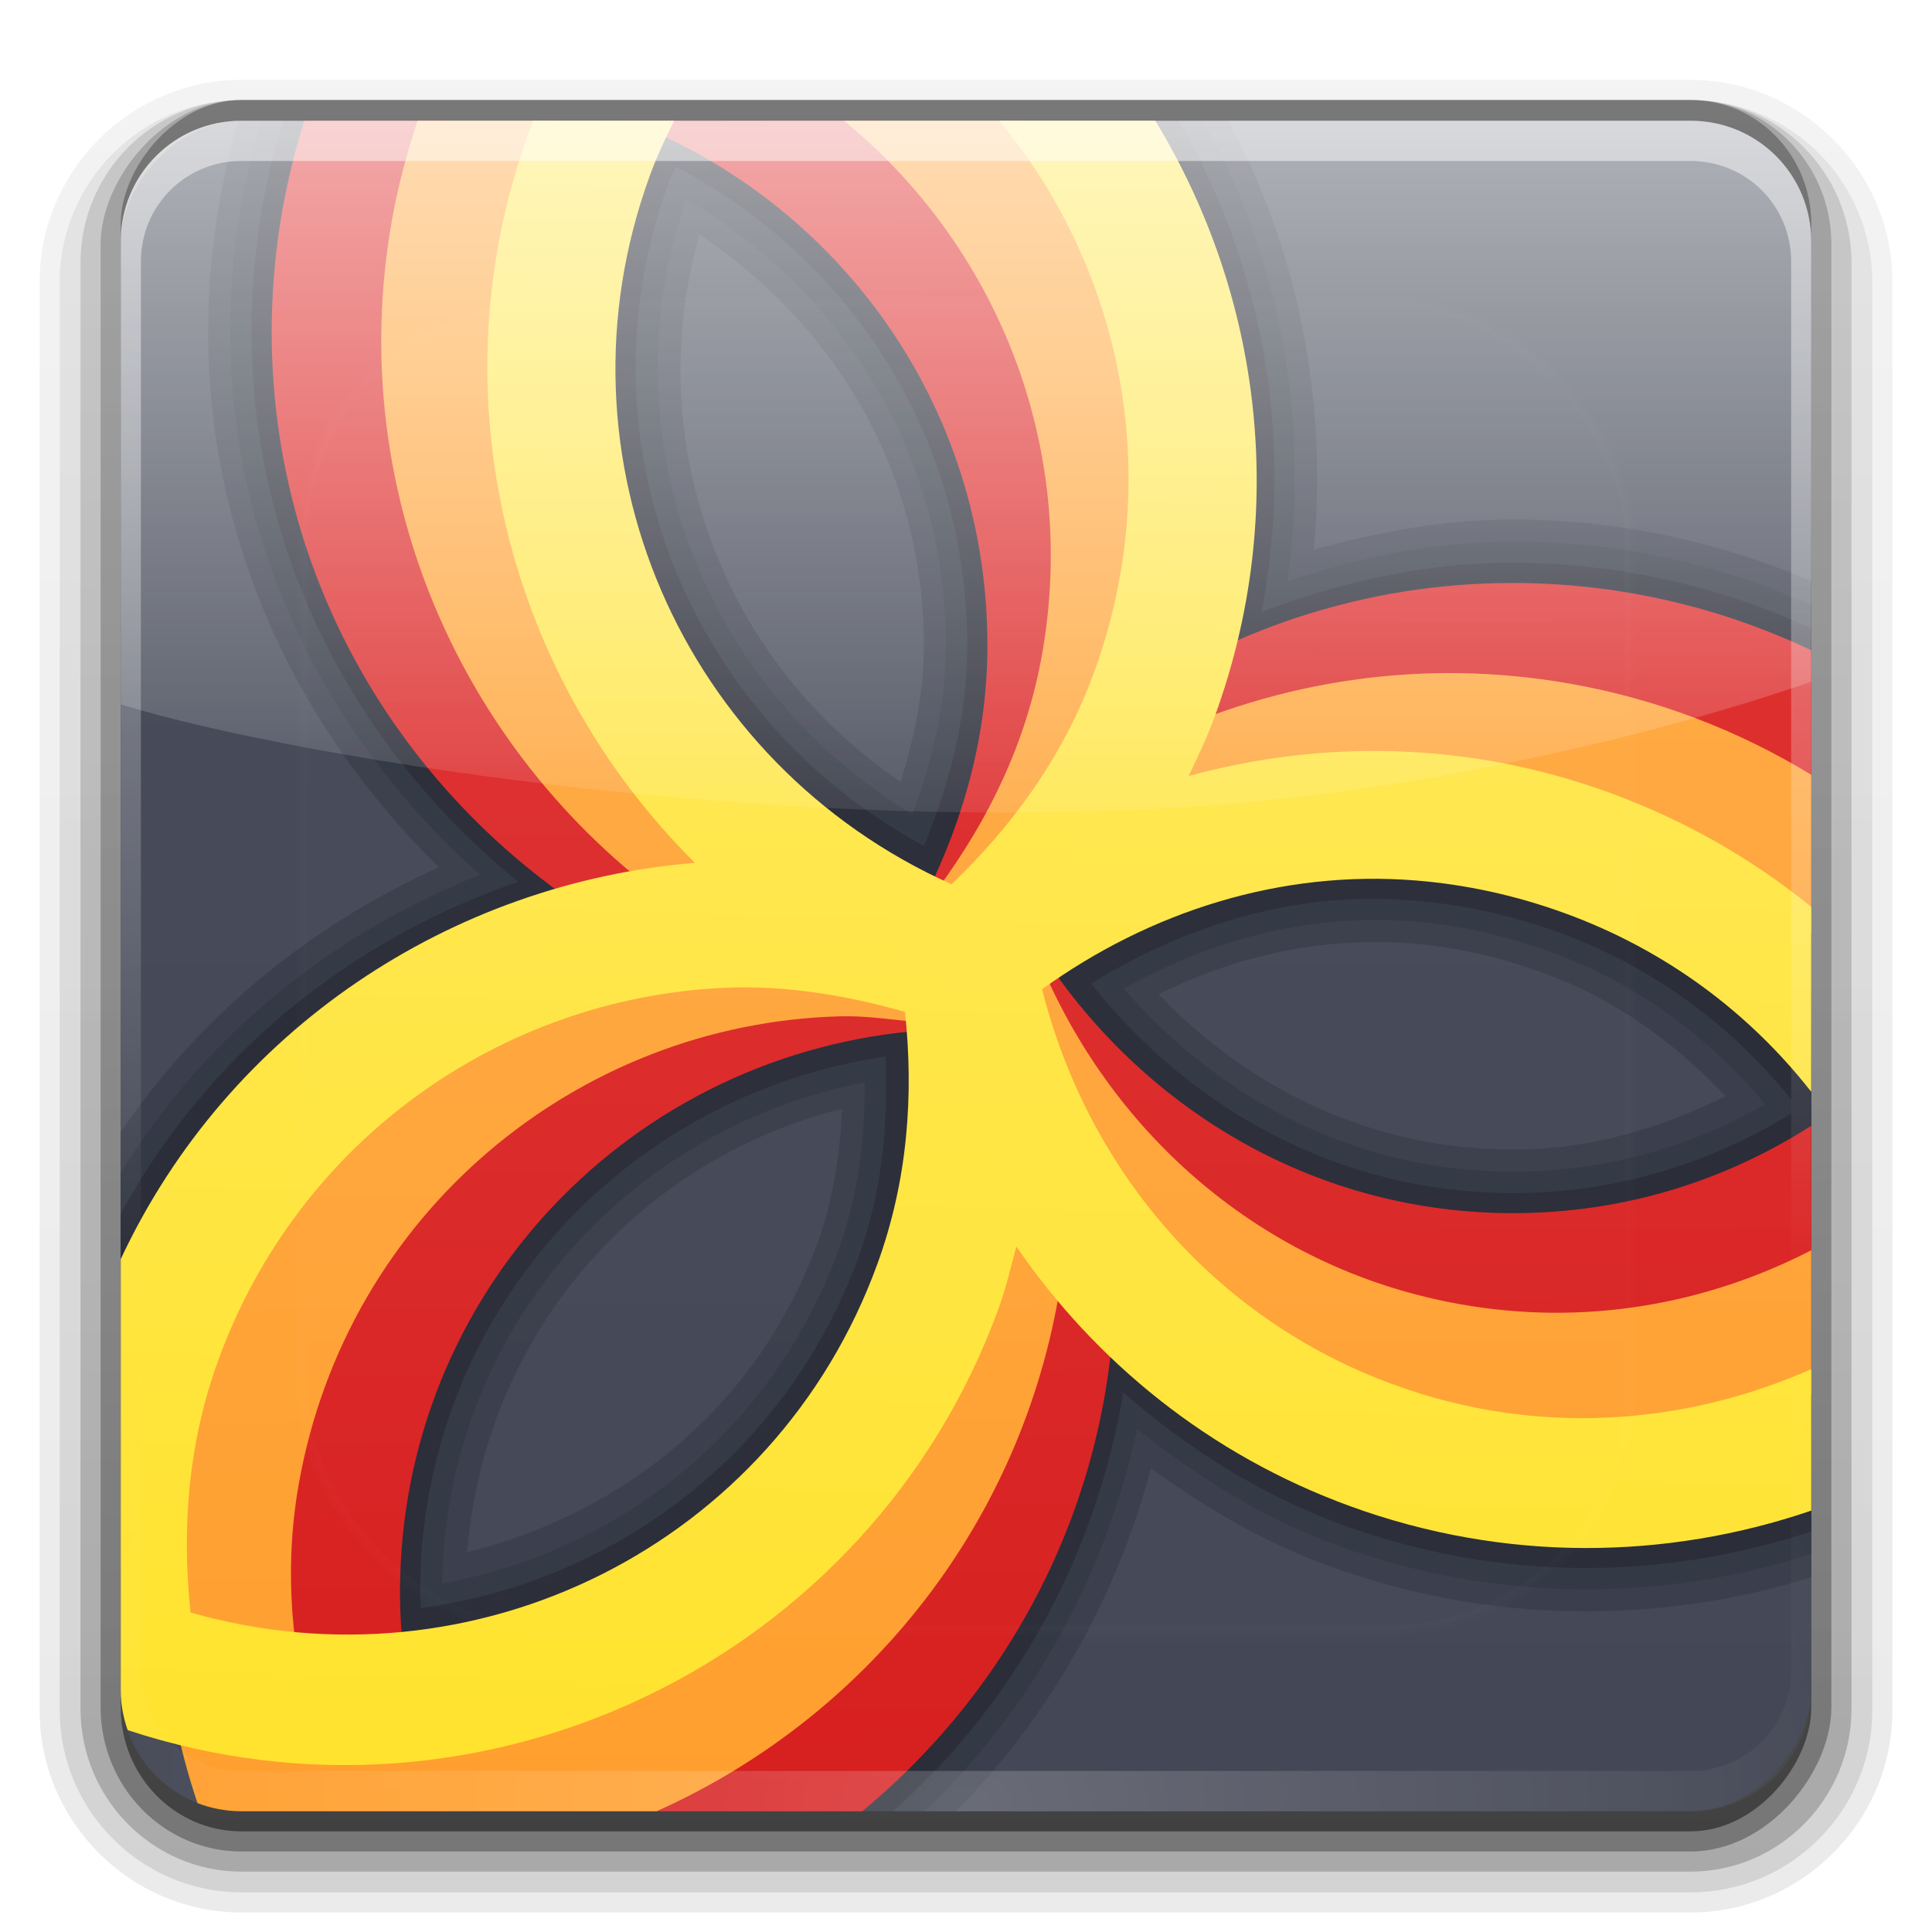 <?xml version="1.0" encoding="UTF-8" standalone="no"?>
<!-- Created with Inkscape (http://www.inkscape.org/) -->

<svg
   xmlns:dc="http://purl.org/dc/elements/1.1/"
   xmlns:cc="http://creativecommons.org/ns#"
   xmlns:rdf="http://www.w3.org/1999/02/22-rdf-syntax-ns#"
   xmlns:svg="http://www.w3.org/2000/svg"
   xmlns="http://www.w3.org/2000/svg"
   xmlns:xlink="http://www.w3.org/1999/xlink"
   xmlns:sodipodi="http://sodipodi.sourceforge.net/DTD/sodipodi-0.dtd"
   xmlns:inkscape="http://www.inkscape.org/namespaces/inkscape"
   version="1.0"
   width="96"
   height="96"
   id="svg2408"
   inkscape:version="0.48.3.1 r9886"
   sodipodi:docname="icon-bw.svg"
   inkscape:export-filename="/home/holger/Projekte/Titania/Titania/share/titania/ui/icon14x14.png"
   inkscape:export-xdpi="13.125"
   inkscape:export-ydpi="13.125">
  <sodipodi:namedview
     pagecolor="#ffffff"
     bordercolor="#666666"
     borderopacity="1"
     objecttolerance="10"
     gridtolerance="10"
     guidetolerance="10"
     inkscape:pageopacity="0"
     inkscape:pageshadow="2"
     inkscape:window-width="1077"
     inkscape:window-height="787"
     id="namedview3312"
     showgrid="false"
     inkscape:zoom="3.6203867"
     inkscape:cx="31.338324"
     inkscape:cy="40.175151"
     inkscape:window-x="200"
     inkscape:window-y="149"
     inkscape:window-maximized="0"
     inkscape:current-layer="layer4"
     inkscape:snap-bbox="true"
     inkscape:bbox-paths="true"
     showguides="false"
     inkscape:guide-bbox="true"
     inkscape:object-paths="false"
     inkscape:snap-object-midpoints="false"
     inkscape:snap-intersection-paths="false"
     inkscape:object-nodes="true">
    <sodipodi:guide
       orientation="0,1"
       position="-190.058,48"
       id="guide4411" />
    <sodipodi:guide
       orientation="1,0"
       position="48,99.034"
       id="guide4413" />
  </sodipodi:namedview>
  <defs
     id="defs2410">
    <linearGradient
       x1="45.448"
       y1="92.54"
       x2="45.448"
       y2="7.017"
       id="linearGradient3909"
       gradientUnits="userSpaceOnUse"
       gradientTransform="matrix(1.006,0,0,0.994,100,0)">
      <stop
         id="stop3911"
         style="stop-color:#000000;stop-opacity:1"
         offset="0" />
      <stop
         id="stop3913"
         style="stop-color:#000000;stop-opacity:0.588;"
         offset="1" />
    </linearGradient>
    <linearGradient
       id="linearGradient5282">
      <stop
         style="stop-color:#bfbfbf;stop-opacity:1;"
         offset="0"
         id="stop5284" />
      <stop
         style="stop-color:#acacac;stop-opacity:1;"
         offset="1"
         id="stop5286" />
    </linearGradient>
    <linearGradient
       id="linearGradient5274">
      <stop
         style="stop-color:#787878;stop-opacity:1;"
         offset="0"
         id="stop5276" />
      <stop
         style="stop-color:#666666;stop-opacity:1;"
         offset="1"
         id="stop5278" />
    </linearGradient>
    <linearGradient
       id="linearGradient5266">
      <stop
         style="stop-color:#000000;stop-opacity:1;"
         offset="0"
         id="stop5268" />
      <stop
         style="stop-color:#1c1c1c;stop-opacity:1;"
         offset="1"
         id="stop5270" />
    </linearGradient>
    <linearGradient
       id="linearGradient4403">
      <stop
         id="stop4405"
         style="stop-color:#404554;stop-opacity:1;"
         offset="0" />
      <stop
         id="stop4407"
         style="stop-color:#3b3e4d;stop-opacity:1;"
         offset="1" />
    </linearGradient>
    <linearGradient
       x1="45.448"
       y1="92.54"
       x2="45.448"
       y2="7.017"
       id="ButtonShadow"
       gradientUnits="userSpaceOnUse"
       gradientTransform="scale(1.006,0.994)">
      <stop
         id="stop3750"
         style="stop-color:#000000;stop-opacity:1"
         offset="0" />
      <stop
         id="stop3752"
         style="stop-color:#000000;stop-opacity:0.588"
         offset="1" />
    </linearGradient>
    <linearGradient
       id="linearGradient3737">
      <stop
         id="stop3739"
         style="stop-color:#ffffff;stop-opacity:1"
         offset="0" />
      <stop
         id="stop3741"
         style="stop-color:#ffffff;stop-opacity:0"
         offset="1" />
    </linearGradient>
    <filter
       color-interpolation-filters="sRGB"
       id="filter3174">
      <feGaussianBlur
         id="feGaussianBlur3176"
         stdDeviation="1.71" />
    </filter>
    <filter
       x="-0.192"
       y="-0.192"
       width="1.384"
       height="1.384"
       color-interpolation-filters="sRGB"
       id="filter3794">
      <feGaussianBlur
         id="feGaussianBlur3796"
         stdDeviation="5.28" />
    </filter>
    <linearGradient
       x1="48"
       y1="20.221"
       x2="48"
       y2="138.661"
       id="linearGradient3613"
       xlink:href="#linearGradient3737"
       gradientUnits="userSpaceOnUse" />
    <clipPath
       id="clipPath3613">
      <rect
         width="84"
         height="84"
         rx="6"
         ry="6"
         x="6"
         y="6"
         id="rect3615"
         style="fill:#ffffff;fill-opacity:1;fill-rule:nonzero;stroke:none" />
    </clipPath>
    <linearGradient
       id="linearGradient6661">
      <stop
         offset="0"
         style="stop-color:#a4c1e0;stop-opacity:1"
         id="stop6663" />
      <stop
         offset="1"
         style="stop-color:#3465a4;stop-opacity:1"
         id="stop6665" />
    </linearGradient>
    <linearGradient
       id="linearGradient6455">
      <stop
         offset="0"
         style="stop-color:#fdb245;stop-opacity:1"
         id="stop6457" />
      <stop
         offset="1"
         style="stop-color:#f57900;stop-opacity:1"
         id="stop6459" />
    </linearGradient>
    <linearGradient
       id="linearGradient6121">
      <stop
         offset="0"
         style="stop-color:#000000;stop-opacity:1"
         id="stop6123" />
      <stop
         offset="1"
         style="stop-color:#000000;stop-opacity:0"
         id="stop6125" />
    </linearGradient>
    <linearGradient
       id="linearGradient9543">
      <stop
         offset="0"
         style="stop-color:#ffffff;stop-opacity:1"
         id="stop9545" />
      <stop
         offset="1"
         style="stop-color:#ffffff;stop-opacity:0"
         id="stop9547" />
    </linearGradient>
    <linearGradient
       id="linearGradient8955">
      <stop
         offset="0"
         style="stop-color:#729fcf;stop-opacity:1"
         id="stop8957" />
      <stop
         offset="1"
         style="stop-color:#3465a4;stop-opacity:1"
         id="stop8959" />
    </linearGradient>
    <linearGradient
       id="linearGradient5048">
      <stop
         offset="0"
         style="stop-color:#000000;stop-opacity:0"
         id="stop5050" />
      <stop
         offset="0.5"
         style="stop-color:#000000;stop-opacity:1"
         id="stop5056" />
      <stop
         offset="1"
         style="stop-color:#000000;stop-opacity:0"
         id="stop5052" />
    </linearGradient>
    <linearGradient
       id="linearGradient5060">
      <stop
         offset="0"
         style="stop-color:#000000;stop-opacity:1"
         id="stop5062" />
      <stop
         offset="1"
         style="stop-color:#000000;stop-opacity:0"
         id="stop5064" />
    </linearGradient>
    <linearGradient
       gradientTransform="matrix(1.006,0,0,0.994,100,0)"
       gradientUnits="userSpaceOnUse"
       id="ButtonShadow-0-4"
       y2="7.017"
       x2="45.448"
       y1="92.54"
       x1="45.448">
      <stop
         offset="0"
         style="stop-color:#000000;stop-opacity:1"
         id="stop3750-8-2" />
      <stop
         offset="1"
         style="stop-color:#000000;stop-opacity:0.609;"
         id="stop3752-5-1" />
    </linearGradient>
    <clipPath
       id="clipPath3613-2">
      <rect
         style="fill:#ffffff;fill-opacity:1;fill-rule:nonzero;stroke:none"
         id="rect3615-6"
         y="6"
         x="6"
         ry="6"
         rx="6"
         height="84"
         width="84" />
    </clipPath>
    <filter
       id="filter3794-6"
       color-interpolation-filters="sRGB"
       height="1.384"
       width="1.384"
       y="-0.192"
       x="-0.192">
      <feGaussianBlur
         stdDeviation="5.28"
         id="feGaussianBlur3796-0" />
    </filter>
    <filter
       id="filter3174-2"
       color-interpolation-filters="sRGB">
      <feGaussianBlur
         stdDeviation="1.71"
         id="feGaussianBlur3176-2" />
    </filter>
    <linearGradient
       id="linearGradient3737-0">
      <stop
         offset="0"
         style="stop-color:#ffffff;stop-opacity:1"
         id="stop3739-9" />
      <stop
         offset="1"
         style="stop-color:#ffffff;stop-opacity:0"
         id="stop3741-4" />
    </linearGradient>
    <linearGradient
       gradientTransform="scale(1.006,0.994)"
       gradientUnits="userSpaceOnUse"
       id="ButtonShadow-4"
       y2="7.017"
       x2="45.448"
       y1="92.54"
       x1="45.448">
      <stop
         offset="0"
         style="stop-color:#000000;stop-opacity:1"
         id="stop3750-6" />
      <stop
         offset="1"
         style="stop-color:#000000;stop-opacity:0.588"
         id="stop3752-51" />
    </linearGradient>
    <linearGradient
       inkscape:collect="always"
       xlink:href="#linearGradient3737-0"
       id="linearGradient3480"
       gradientUnits="userSpaceOnUse"
       x1="48"
       y1="20.221"
       x2="48"
       y2="138.661" />
    <linearGradient
       inkscape:collect="always"
       xlink:href="#linearGradient9543"
       id="linearGradient3552"
       gradientUnits="userSpaceOnUse"
       gradientTransform="matrix(2.333,0,0,2.451,-3.333,-3.737)"
       x1="19.249"
       y1="-1.478"
       x2="19.249"
       y2="20.914" />
    <linearGradient
       inkscape:collect="always"
       xlink:href="#linearGradient3737-0"
       id="linearGradient3583"
       gradientUnits="userSpaceOnUse"
       x1="48"
       y1="20.221"
       x2="48"
       y2="138.661" />
    <linearGradient
       id="linearGradient3737-0-5">
      <stop
         offset="0"
         style="stop-color:#ffffff;stop-opacity:1"
         id="stop3739-9-5" />
      <stop
         offset="1"
         style="stop-color:#ffffff;stop-opacity:0"
         id="stop3741-4-0" />
    </linearGradient>
    <radialGradient
       r="42"
       fy="90.172"
       fx="48"
       cy="90.172"
       cx="48"
       gradientTransform="matrix(1.157,0,0,0.996,-7.551,0.197)"
       gradientUnits="userSpaceOnUse"
       id="radialGradient4986"
       xlink:href="#linearGradient3737-0-5"
       inkscape:collect="always" />
    <linearGradient
       id="linearGradient3737-0-8">
      <stop
         offset="0"
         style="stop-color:#ffffff;stop-opacity:1"
         id="stop3739-9-9" />
      <stop
         offset="1"
         style="stop-color:#ffffff;stop-opacity:0"
         id="stop3741-4-2" />
    </linearGradient>
    <linearGradient
       inkscape:collect="always"
       xlink:href="#linearGradient3737-0-8"
       id="linearGradient5056"
       gradientUnits="userSpaceOnUse"
       gradientTransform="matrix(1,0,0,1,2.5e-4,-5.9642347e-4)"
       x1="36.357"
       y1="6"
       x2="36.357"
       y2="63.893" />
    <linearGradient
       inkscape:collect="always"
       xlink:href="#linearGradient3737-0"
       id="linearGradient5256"
       gradientUnits="userSpaceOnUse"
       x1="48"
       y1="20.221"
       x2="48"
       y2="138.661" />
    <linearGradient
       inkscape:collect="always"
       xlink:href="#linearGradient5266"
       id="linearGradient5272"
       x1="47.5"
       y1="90"
       x2="49.656"
       y2="6"
       gradientUnits="userSpaceOnUse" />
    <linearGradient
       inkscape:collect="always"
       xlink:href="#linearGradient5274"
       id="linearGradient5280"
       x1="47.5"
       y1="90"
       x2="47"
       y2="6.344"
       gradientUnits="userSpaceOnUse" />
    <linearGradient
       inkscape:collect="always"
       xlink:href="#linearGradient5282"
       id="linearGradient5288"
       x1="44.375"
       y1="90"
       x2="43.5"
       y2="6"
       gradientUnits="userSpaceOnUse" />
    <linearGradient
       inkscape:collect="always"
       xlink:href="#linearGradient6661"
       id="linearGradient3879"
       x1="-97.227"
       y1="-9.79"
       x2="-66.844"
       y2="-9.79"
       gradientUnits="userSpaceOnUse"
       gradientTransform="translate(29.002,41.432)" />
    <linearGradient
       inkscape:collect="always"
       xlink:href="#ButtonShadow-0-4"
       id="linearGradient3893"
       gradientUnits="userSpaceOnUse"
       gradientTransform="matrix(1,0,0,1.024,2.5e-4,-97.145)"
       x1="32.251"
       y1="6.132"
       x2="32.251"
       y2="90.239" />
    <linearGradient
       inkscape:collect="always"
       xlink:href="#linearGradient3909"
       id="linearGradient3896"
       gradientUnits="userSpaceOnUse"
       gradientTransform="matrix(1.024,0,0,1.036,-1.143,-98.216)"
       x1="32.251"
       y1="6.132"
       x2="32.251"
       y2="90.239" />
    <linearGradient
       inkscape:collect="always"
       xlink:href="#ButtonShadow-0-4"
       id="linearGradient3899"
       gradientUnits="userSpaceOnUse"
       gradientTransform="matrix(1.024,0,0,-1.024,-1.143,98.131)"
       x1="32.251"
       y1="6.132"
       x2="32.251"
       y2="90.239" />
    <linearGradient
       inkscape:collect="always"
       xlink:href="#ButtonShadow-0-4"
       id="linearGradient3902"
       gradientUnits="userSpaceOnUse"
       gradientTransform="matrix(1.024,0,0,-1.012,-1.143,98.071)"
       x1="32.251"
       y1="6.132"
       x2="32.251"
       y2="90.239" />
    <linearGradient
       inkscape:collect="always"
       xlink:href="#ButtonShadow-0-4"
       id="linearGradient3905"
       gradientUnits="userSpaceOnUse"
       gradientTransform="matrix(1.024,0,0,-1.012,-1.143,98.071)"
       x1="32.251"
       y1="6.132"
       x2="32.251"
       y2="90.239" />
    <linearGradient
       inkscape:collect="always"
       xlink:href="#linearGradient5266-2"
       id="linearGradient5272-7"
       x1="47.5"
       y1="90"
       x2="49.656"
       y2="6"
       gradientUnits="userSpaceOnUse" />
    <linearGradient
       id="linearGradient5266-2">
      <stop
         style="stop-color:#000000;stop-opacity:1;"
         offset="0"
         id="stop5268-2" />
      <stop
         style="stop-color:#1c1c1c;stop-opacity:1;"
         offset="1"
         id="stop5270-7" />
    </linearGradient>
    <linearGradient
       y2="6"
       x2="49.656"
       y1="90"
       x1="47.5"
       gradientUnits="userSpaceOnUse"
       id="linearGradient3887"
       xlink:href="#linearGradient5266-2"
       inkscape:collect="always" />
    <linearGradient
       inkscape:collect="always"
       xlink:href="#linearGradient5282-5"
       id="linearGradient5288-5"
       x1="44.375"
       y1="90"
       x2="43.5"
       y2="6"
       gradientUnits="userSpaceOnUse" />
    <linearGradient
       id="linearGradient5282-5">
      <stop
         style="stop-color:#d71f1f;stop-opacity:1;"
         offset="0"
         id="stop5284-0" />
      <stop
         style="stop-color:#e23838;stop-opacity:1;"
         offset="1"
         id="stop5286-2" />
    </linearGradient>
    <linearGradient
       inkscape:collect="always"
       xlink:href="#linearGradient5274-9"
       id="linearGradient5280-1"
       x1="47.5"
       y1="90"
       x2="47"
       y2="6.344"
       gradientUnits="userSpaceOnUse" />
    <linearGradient
       id="linearGradient5274-9">
      <stop
         style="stop-color:#ff9f2e;stop-opacity:1;"
         offset="0"
         id="stop5276-6" />
      <stop
         style="stop-color:#ffae4e;stop-opacity:1;"
         offset="1"
         id="stop5278-4" />
    </linearGradient>
    <linearGradient
       inkscape:collect="always"
       xlink:href="#linearGradient5266-26"
       id="linearGradient5272-4"
       x1="47.5"
       y1="90"
       x2="49.656"
       y2="6"
       gradientUnits="userSpaceOnUse" />
    <linearGradient
       id="linearGradient5266-26">
      <stop
         style="stop-color:#ffe32d;stop-opacity:1;"
         offset="0"
         id="stop5268-0" />
      <stop
         style="stop-color:#ffea65;stop-opacity:1;"
         offset="1"
         id="stop5270-2" />
    </linearGradient>
    <linearGradient
       y2="6"
       x2="43.5"
       y1="90"
       x1="44.375"
       gradientUnits="userSpaceOnUse"
       id="linearGradient3136"
       xlink:href="#linearGradient5282-5"
       inkscape:collect="always" />
    <linearGradient
       inkscape:collect="always"
       xlink:href="#linearGradient4403-6"
       id="linearGradient3548-4"
       gradientUnits="userSpaceOnUse"
       gradientTransform="translate(-138.281,-67.875)"
       x1="48"
       y1="90"
       x2="48"
       y2="5.988" />
    <linearGradient
       id="linearGradient4403-6">
      <stop
         id="stop4405-9"
         style="stop-color:#404554;stop-opacity:1;"
         offset="0" />
      <stop
         id="stop4407-4"
         style="stop-color:#3b3e4d;stop-opacity:1;"
         offset="1" />
    </linearGradient>
    <linearGradient
       y2="5.988"
       x2="48"
       y1="90"
       x1="48"
       gradientTransform="translate(2.6044336e-4,-96)"
       gradientUnits="userSpaceOnUse"
       id="linearGradient3217"
       xlink:href="#linearGradient4403-6"
       inkscape:collect="always" />
  </defs>
  <g
     inkscape:groupmode="layer"
     id="layer1"
     inkscape:label="Shadow"
     style="display:inline"
     sodipodi:insensitive="true">
    <path
       inkscape:connector-curvature="0"
       d="M 12,95.031 C 6.489,95.031 1.969,90.511 1.969,85 l 0,-71 C 1.969,8.489 6.489,3.969 12,3.969 l 72,0 c 5.511,0 10.031,4.52 10.031,10.031 l 0,71 c 0,5.511 -4.52,10.031 -10.031,10.031 l -72,0 z"
       id="path3497"
       style="opacity:0.08;fill:url(#linearGradient3905);fill-opacity:1;fill-rule:nonzero;stroke:none;display:inline" />
    <path
       inkscape:connector-curvature="0"
       d="M 12,94.031 C 7.029,94.031 2.969,89.971 2.969,85 l 0,-71 c 0,-4.972 4.06,-9.031 9.031,-9.031 l 72,0 c 4.972,0 9.031,4.06 9.031,9.031 l 0,71 c 0,4.972 -4.06,9.031 -9.031,9.031 l -72,0 z"
       id="path3499"
       style="opacity:0.1;fill:url(#linearGradient3902);fill-opacity:1;fill-rule:nonzero;stroke:none;display:inline" />
    <path
       inkscape:connector-curvature="0"
       d="m 12,93 c -4.409,0 -8,-3.633 -8,-8.095 l 0,-71.842 c 0,-4.461 3.591,-8.095 8,-8.095 l 72,0 c 4.409,0 8,3.633 8,8.095 l 0,71.842 c 0,4.461 -3.591,8.095 -8,8.095 l -72,0 z"
       id="path3501"
       style="opacity:0.2;fill:url(#linearGradient3899);fill-opacity:1;fill-rule:nonzero;stroke:none;display:inline" />
    <rect
       width="86"
       height="87.031"
       rx="7"
       ry="7.167"
       x="5"
       y="-92"
       transform="scale(1,-1)"
       id="rect3503"
       style="opacity:0.3;fill:url(#linearGradient3896);fill-opacity:1;fill-rule:nonzero;stroke:none;display:inline" />
    <rect
       width="84"
       height="86.031"
       rx="6"
       ry="6.145"
       x="6"
       y="-91"
       transform="scale(1,-1)"
       id="rect3505"
       style="opacity:0.45;fill:url(#linearGradient3893);fill-opacity:1;fill-rule:nonzero;stroke:none;display:inline" />
  </g>
  <g
     inkscape:groupmode="layer"
     id="layer7"
     inkscape:label="Background"
     style="display:inline"
     sodipodi:insensitive="true">
    <rect
       width="84"
       height="84"
       rx="6"
       ry="6"
       x="6"
       y="-90"
       transform="scale(1,-1)"
       id="rect3507-65"
       style="fill:url(#linearGradient3217);fill-opacity:1;fill-rule:nonzero;stroke:none;display:inline" />
  </g>
  <g
     inkscape:groupmode="layer"
     id="layer6"
     inkscape:label="Background Black/White"
     style="display:none"
     sodipodi:insensitive="true">
    <rect
       style="fill:#dfdfdf;fill-opacity:1;fill-rule:nonzero;stroke:none;display:inline"
       id="rect5194"
       transform="scale(1,-1)"
       y="-90"
       x="6"
       ry="6"
       rx="6"
       height="84"
       width="84" />
  </g>
  <g
     inkscape:groupmode="layer"
     id="layer9"
     inkscape:label="Backgound Gradient"
     style="display:inline"
     sodipodi:insensitive="true">
    <rect
       style="fill:#ffffff;fill-opacity:0.047;fill-rule:nonzero;stroke:none;display:inline"
       id="rect5194-9"
       transform="scale(1,-1)"
       y="-90"
       x="6"
       ry="6"
       rx="6"
       height="84"
       width="84" />
  </g>
  <g
     inkscape:groupmode="layer"
     id="layer13"
     inkscape:label="Logo Shadow"
     style="display:inline"
     sodipodi:insensitive="true">
    <path
       style="font-size:medium;font-style:normal;font-variant:normal;font-weight:normal;font-stretch:normal;text-indent:0;text-align:start;text-decoration:none;line-height:normal;letter-spacing:normal;word-spacing:normal;text-transform:none;direction:ltr;block-progression:tb;writing-mode:lr-tb;text-anchor:start;baseline-shift:baseline;color:#000000;fill:#3b3f4d;fill-opacity:1;stroke:none;stroke-width:6.3;marker:none;visibility:visible;display:inline;overflow:visible;enable-background:accumulate;font-family:Sans;-inkscape-font-specification:Sans"
       d="m 11.844,6 c -0.969,3.345 -1.5,6.855 -1.5,10.5 0,10.48 4.511,19.786 11.469,26.594 C 15.526,45.927 9.985,50.388 6,56.25 l 0,6.312 2.844,1.344 C 12.756,55.558 20.03,49.653 28.438,47.188 L 34.531,45.406 29.438,41.625 C 21.693,35.913 16.656,26.827 16.656,16.5 c 0,-3.328 0.51,-6.537 1.469,-9.562 L 15.125,6 12,6 C 11.948,6 11.895,5.999 11.844,6 z m 18.188,0 c -0.243,0.529 -0.5,1.087 -0.719,1.688 -5.525,15.179 1.548,31.768 15.75,38.688 l 2.906,1.406 1.344,-2.938 C 51.066,41.008 52.219,36.716 52.219,32.062 52.219,21.101 46.551,11.529 38,6 l -7.969,0 z m 27.375,0 -2.688,1.625 c 4.178,6.867 5.689,15.234 3.719,23.438 L 56.969,37.219 62.75,34.688 c 3.804,-1.657 7.99,-2.562 12.406,-2.562 4.828,0 9.405,1.087 13.5,3.031 L 90,32.312 90,28.875 c -4.562,-1.955 -9.581,-3.062 -14.844,-3.062 -3.443,0 -6.706,0.624 -9.875,1.5 C 65.974,19.828 64.491,12.417 61.031,6 l -3.625,0 z M 34.75,11.656 c 6.663,4.426 11.156,11.725 11.156,20.406 0,2.372 -0.484,4.608 -1.156,6.781 -8.757,-5.917 -12.941,-16.713 -10,-27.188 z M 67.938,40.5 C 61.731,40.578 55.855,42.649 50.875,46 l -2.719,1.844 1.938,2.625 C 55.741,58.224 64.791,63.438 75.188,63.438 80.572,63.438 85.622,62.051 90,59.625 L 90,49.531 C 86.935,46.467 83.167,43.991 78.812,42.406 76.099,41.419 73.348,40.846 70.594,40.625 69.734,40.556 68.859,40.488 67.938,40.5 z M 68,46.812 c 0.658,-0.008 1.357,0.003 2.094,0.062 2.19,0.176 4.406,0.672 6.594,1.469 3.652,1.329 6.572,3.529 9.062,6.125 -3.213,1.576 -6.71,2.656 -10.562,2.656 -7.027,0 -13.122,-3.026 -17.625,-7.719 C 60.831,47.788 64.363,46.858 68,46.812 z m -20.062,1 -3.25,0.344 C 28.977,49.804 16.719,62.979 16.719,79.125 c 0,0.701 0.032,1.437 0.094,2.219 l 0.25,3.188 3.188,-0.312 C 31.839,83.115 42.313,75.549 46.562,63.875 c 1.574,-4.325 1.944,-8.691 1.625,-12.844 l -0.25,-3.219 z m -6.094,7.281 C 41.733,57.335 41.421,59.562 40.625,61.75 37.668,69.873 30.961,75.21 23.219,77.125 24.08,66.331 31.642,57.654 41.844,55.094 z m 10.969,5.688 -0.75,6.281 c -0.966,8.208 -5.141,15.469 -11.219,20.5 l 2,2.438 4.656,0 c 4.598,-4.645 7.956,-10.516 9.688,-17.031 2.691,1.929 5.584,3.657 8.844,4.844 C 74.032,80.725 82.431,80.718 90,78.375 l 0,-3.312 -1.031,-2.969 C 82.432,74.325 75.141,74.417 68.156,71.875 63.989,70.358 60.399,68.046 57.375,65.156 l -4.562,-4.375 z"
       id="path4876"
       inkscape:connector-curvature="0" />
    <path
       style="font-size:medium;font-style:normal;font-variant:normal;font-weight:normal;font-stretch:normal;text-indent:0;text-align:start;text-decoration:none;line-height:normal;letter-spacing:normal;word-spacing:normal;text-transform:none;direction:ltr;block-progression:tb;writing-mode:lr-tb;text-anchor:start;baseline-shift:baseline;color:#000000;fill:#333945;fill-opacity:1;stroke:none;stroke-width:4.1;marker:none;visibility:visible;display:inline;overflow:visible;enable-background:accumulate;font-family:Sans;-inkscape-font-specification:Sans"
       d="m 12.969,6 c -0.994,3.337 -1.531,6.855 -1.531,10.5 0,10.791 4.924,20.297 12.406,26.969 C 16.589,46.346 10.216,51.396 6,58.281 l 0,4.281 1.844,0.875 C 11.893,54.795 19.426,48.675 28.125,46.125 L 32.094,44.969 28.781,42.5 C 20.771,36.591 15.562,27.186 15.562,16.5 c 0,-3.443 0.539,-6.746 1.531,-9.875 L 15.125,6 12.969,6 z M 31.25,6 c -0.304,0.643 -0.639,1.328 -0.906,2.062 -5.335,14.657 1.475,30.631 15.188,37.312 l 1.906,0.906 0.875,-1.906 C 50.014,40.653 51.125,36.535 51.125,32.062 51.125,20.839 45,11.144 35.906,6 L 31.25,6 z m 26.156,0 -1.75,1.062 c 4.323,7.106 5.884,15.788 3.844,24.281 l -0.969,4 3.781,-1.656 c 3.938,-1.716 8.274,-2.656 12.844,-2.656 4.994,0 9.731,1.113 13.969,3.125 L 90,32.312 l 0,-2.25 c -4.542,-2.015 -9.569,-3.156 -14.844,-3.156 -3.933,0 -7.64,0.807 -11.188,1.969 C 65.099,20.835 63.614,12.826 59.781,6 l -2.375,0 z M 34.094,9.906 C 41.768,14.392 47,22.464 47,32.062 c 0,2.975 -0.684,5.746 -1.656,8.406 -10.346,-6.226 -15.306,-18.746 -11.25,-30.562 z m 33.844,31.688 c -5.97,0.075 -11.647,2.099 -16.469,5.344 l -1.75,1.188 1.25,1.719 c 5.457,7.494 14.187,12.5 24.219,12.5 5.42,0 10.466,-1.499 14.812,-4.031 L 90,51.125 C 86.912,47.801 83.011,45.102 78.438,43.438 75.816,42.483 73.156,41.932 70.5,41.719 69.662,41.652 68.813,41.583 67.938,41.594 z M 68,45.719 c 0.704,-0.009 1.429,0.002 2.188,0.062 2.289,0.184 4.595,0.701 6.875,1.531 4.376,1.593 7.884,4.27 10.656,7.562 -3.702,2.11 -7.936,3.344 -12.531,3.344 -7.836,0 -14.589,-3.608 -19.344,-9.094 C 59.581,47.035 63.711,45.772 68,45.719 z M 46.906,49.031 44.812,49.25 c -15.168,1.591 -27,14.283 -27,29.875 0,0.689 0.035,1.389 0.094,2.125 L 18.062,83.344 20.125,83.125 C 31.307,82.061 41.428,74.773 45.531,63.5 47.043,59.346 47.372,55.157 47.062,51.125 l -0.156,-2.094 z m -3.938,4.75 c -2.29e-4,2.797 -0.312,5.596 -1.312,8.344 -3.282,9.016 -10.938,14.96 -19.688,16.562 0.208,-12.516 9.137,-22.592 21,-24.906 z M 53.625,63.125 53.156,67.188 c -1,8.499 -5.338,16.014 -11.625,21.219 L 42.844,90 45.938,90 C 51.214,84.99 54.912,78.381 56.5,71 c 2.954,2.337 6.177,4.424 9.906,5.781 7.896,2.874 16.153,2.823 23.594,0.438 L 90,75.062 89.344,73.125 c -6.763,2.308 -14.336,2.412 -21.562,-0.219 -4.314,-1.57 -8.059,-3.948 -11.188,-6.938 L 53.625,63.125 z"
       id="path4874"
       inkscape:connector-curvature="0" />
    <path
       style="font-size:medium;font-style:normal;font-variant:normal;font-weight:normal;font-stretch:normal;text-indent:0;text-align:start;text-decoration:none;line-height:normal;letter-spacing:normal;word-spacing:normal;text-transform:none;direction:ltr;block-progression:tb;writing-mode:lr-tb;text-anchor:start;baseline-shift:baseline;color:#000000;fill:#2b2d39;fill-opacity:1;stroke:none;stroke-width:2;marker:none;visibility:visible;display:inline;overflow:visible;enable-background:accumulate;font-family:Sans;-inkscape-font-specification:Sans"
       d="M 14.062,6 C 13.042,9.326 12.5,12.854 12.5,16.5 c 0,11.076 5.258,20.819 13.25,27.312 -8.228,2.831 -15.421,8.519 -19.75,16.5 l 0,2.25 L 6.906,63 c 4.181,-8.924 11.96,-15.243 20.938,-17.875 l 1.938,-0.562 -1.625,-1.219 C 19.891,37.247 14.5,27.528 14.5,16.5 14.5,12.948 15.07,9.541 16.094,6.312 L 15.125,6 14.062,6 z M 32.375,6 32.188,6.406 c -0.3,0.634 -0.589,1.301 -0.844,2 C 26.191,22.565 32.756,37.984 46,44.438 l 0.906,0.438 0.438,-0.938 C 48.995,40.325 50.062,36.363 50.062,32.062 50.062,20.521 43.379,10.67 33.656,6 L 32.375,6 z M 57.406,6 56.562,6.531 c 4.462,7.334 6.075,16.292 3.969,25.062 l -0.469,1.938 1.844,-0.812 c 4.065,-1.771 8.533,-2.75 13.25,-2.75 5.153,0 10.033,1.174 14.406,3.25 L 90,32.312 90,31.219 c -4.522,-2.073 -9.557,-3.25 -14.844,-3.25 -4.411,0 -8.576,0.954 -12.469,2.438 C 64.319,21.846 62.774,13.21 58.562,6 L 57.406,6 z M 33.562,8.281 c 8.607,4.499 14.5,13.342 14.5,23.781 0,3.563 -0.87,6.864 -2.156,9.969 C 34.242,35.737 28.546,21.933 33.219,9.094 33.319,8.819 33.447,8.552 33.562,8.281 z m 34.406,34.375 c -5.743,0.072 -11.235,1.982 -15.906,5.125 l -0.844,0.594 0.594,0.844 c 5.276,7.245 13.691,12.062 23.375,12.062 5.453,0 10.5,-1.552 14.812,-4.188 l 0,-4.375 C 86.914,49.103 82.914,46.192 78.094,44.438 75.56,43.515 72.999,42.955 70.438,42.75 69.62,42.684 68.8,42.646 67.969,42.656 z m 0,2 c 0.748,-0.009 1.502,0.031 2.281,0.094 2.383,0.191 4.789,0.701 7.156,1.562 4.757,1.732 8.661,4.664 11.594,8.312 l 0,0.719 c -4.024,2.468 -8.717,3.938 -13.812,3.938 -8.607,0 -16.017,-4.152 -20.969,-10.406 4.151,-2.563 8.838,-4.157 13.75,-4.219 z m -22.031,5.531 -1,0.094 C 30.287,51.817 18.875,64.061 18.875,79.125 c 0,0.678 0.007,1.37 0.062,2.062 l 0.094,1 1,-0.094 c 10.793,-1.027 20.536,-8.047 24.5,-18.938 1.452,-3.99 1.801,-8.021 1.5,-11.938 L 45.938,50.188 z M 44,52.5 c 0.137,3.319 -0.144,6.673 -1.344,9.969 -3.566,9.797 -12.131,16.134 -21.75,17.438 C 20.901,79.643 20.875,79.399 20.875,79.125 20.875,65.466 30.897,54.433 44,52.5 z m 10.438,12.844 -0.25,1.969 C 53.155,76.089 48.706,83.848 42.219,89.219 L 42.844,90 44.375,90 c 5.965,-5.294 10.07,-12.606 11.438,-20.812 3.162,2.752 6.768,5.076 10.938,6.594 7.788,2.835 15.936,2.735 23.25,0.312 L 90,75.062 89.688,74.125 c -6.98,2.382 -14.792,2.496 -22.25,-0.219 -4.454,-1.621 -8.334,-4.102 -11.562,-7.188 l -1.438,-1.375 z"
       id="rect3507-6"
       inkscape:connector-curvature="0" />
  </g>
  <g
     inkscape:groupmode="layer"
     id="layer5"
     inkscape:label="Logo"
     style="display:inline"
     sodipodi:insensitive="true">
    <path
       style="font-size:medium;font-style:normal;font-variant:normal;font-weight:normal;font-stretch:normal;text-indent:0;text-align:start;text-decoration:none;line-height:normal;letter-spacing:normal;word-spacing:normal;text-transform:none;direction:ltr;block-progression:tb;writing-mode:lr-tb;text-anchor:start;baseline-shift:baseline;color:#000000;fill:url(#linearGradient3136);fill-opacity:1;stroke:none;stroke-width:6.4;marker:none;visibility:visible;display:inline;overflow:visible;enable-background:accumulate;font-family:Sans;-inkscape-font-specification:Sans"
       d="M 15.125,6 C 14.071,9.323 13.5,12.844 13.5,16.5 c 0,13.894 8.322,25.808 20.188,31.281 -11.9,5.459 -20.219,17.424 -20.219,31.344 0,3.801 0.614,7.451 1.75,10.875 L 22.25,90 c -1.459,-3.348 -2.375,-6.976 -2.375,-10.875 0,-14.899 11.524,-26.914 26.156,-27.938 1.815,3.715 3,7.792 3,12.219 0,12.458 -8.08,22.908 -19.281,26.594 l 13.094,0 c 7.659,-6.34 12.562,-15.904 12.562,-26.594 0,-1.079 -0.09,-2.133 -0.188,-3.188 5.654,4.036 12.512,6.469 19.969,6.469 5.294,0 10.319,-1.205 14.812,-3.344 l 0,-7.406 c -4.273,2.738 -9.331,4.344 -14.812,4.344 -9.721,0 -18.101,-5.027 -23.156,-12.5 5.056,-7.439 13.42,-12.406 23.125,-12.406 5.492,0 10.564,1.583 14.844,4.312 l 0,-7.375 c -4.503,-2.138 -9.539,-3.344 -14.844,-3.344 -7.422,0 -14.268,2.38 -19.906,6.375 0.102,-1.086 0.219,-2.17 0.219,-3.281 C 55.469,21.65 50.826,12.322 43.5,6 L 31.188,6 c 10.472,4.056 17.875,14.123 17.875,26.062 0,4.488 -1.183,8.63 -3.031,12.375 -14.61,-1.046 -26.125,-13.054 -26.125,-27.938 0,-3.749 0.835,-7.264 2.188,-10.5 L 15.125,6 z"
       id="path4437-9"
       inkscape:connector-curvature="0" />
    <path
       inkscape:connector-curvature="0"
       id="path4444-9"
       d="m -71.907,122.632 c -11.586,0 -21.691,6.272 -27.112,15.623 5.413,9.38 15.547,15.71 27.155,15.71 11.586,0 21.691,-6.315 27.112,-15.666 -5.413,-9.38 -15.547,-15.666 -27.155,-15.666 z"
       style="opacity:0.56;fill:#505361;fill-opacity:1;stroke:none;display:inline" />
    <path
       inkscape:connector-curvature="0"
       id="path4446-7"
       d="m -99.062,138.255 c -17.303,0 -31.333,14.03 -31.333,31.333 0,5.695 1.522,11.021 4.178,15.623 0.015,2e-5 0.029,0 0.043,0 17.303,0 31.333,-14.03 31.333,-31.333 0,-5.695 -1.522,-11.021 -4.178,-15.623 -0.015,-2e-5 -0.029,0 -0.044,0 z"
       style="opacity:0.56;fill:#505361;fill-opacity:1;stroke:none;display:inline" />
    <path
       inkscape:connector-curvature="0"
       id="path4448-7"
       d="m -126.13,91.212 c -2.698,4.628 -4.221,10.01 -4.221,15.754 0,17.288 14.007,31.309 31.289,31.333 0.015,2e-5 0.029,0 0.044,0 2.698,-4.628 4.221,-10.01 4.221,-15.754 0,-17.288 -14.007,-31.309 -31.289,-31.333 -0.004,0.006 -0.04,-0.006 -0.043,0 z"
       style="opacity:0.56;fill:#505361;fill-opacity:1;stroke:none;display:inline" />
    <path
       style="font-size:medium;font-style:normal;font-variant:normal;font-weight:normal;font-stretch:normal;text-indent:0;text-align:start;text-decoration:none;line-height:normal;letter-spacing:normal;word-spacing:normal;text-transform:none;direction:ltr;block-progression:tb;writing-mode:lr-tb;text-anchor:start;baseline-shift:baseline;color:#000000;fill:url(#linearGradient5280-1);fill-opacity:1;stroke:none;stroke-width:6.4;marker:none;visibility:visible;display:inline;overflow:visible;enable-background:accumulate;font-family:Sans;-inkscape-font-specification:Sans"
       d="m 20.75,6 c -0.533,1.603 -0.979,3.257 -1.281,4.969 -2.412,13.679 3.677,26.861 14.406,34.312 C 21.219,48.598 10.947,58.925 8.531,72.625 7.496,78.494 8.036,84.306 9.812,89.594 10.489,89.857 11.228,90 12,90 l 20.625,0 C 42.751,85.47 50.528,76.152 52.594,64.438 52.781,63.378 52.85,62.334 52.938,61.281 57.803,66.233 64.161,69.831 71.5,71.125 77.956,72.263 84.305,71.514 90,69.281 L 90,62.125 c -5.182,2.671 -11.198,3.782 -17.406,2.688 -9.572,-1.688 -16.944,-8.108 -20.625,-16.344 5.428,-5.574 12.946,-8.948 21.094,-8.625 1.266,0.05 2.56,0.18 3.844,0.406 5.05,0.89 9.49,3.102 13.094,6.188 L 90,38.5 C 86.414,36.312 82.381,34.741 78,33.969 70.69,32.68 63.527,33.825 57.281,36.781 57.57,35.73 57.87,34.687 58.062,33.594 59.863,23.383 56.919,13.458 50.844,6 L 41.938,6 c 7.569,6.202 11.67,16.141 9.844,26.5 C 51.002,36.921 49.097,40.757 46.625,44.125 32.42,40.557 23.166,26.75 25.75,12.094 26.131,9.934 26.778,7.905 27.625,6 L 20.75,6 z m 21,44.5 c 1.223,-0.033 2.473,0.15 3.719,0.281 1.144,3.976 1.582,8.201 0.812,12.562 -2.587,14.673 -16.037,24.502 -30.625,22.969 C 14.513,82.337 14.075,78.112 14.844,73.75 17.21,60.331 28.654,50.848 41.75,50.5 z"
       id="path4495-8"
       inkscape:connector-curvature="0" />
    <path
       style="font-size:medium;font-style:normal;font-variant:normal;font-weight:normal;font-stretch:normal;text-indent:0;text-align:start;text-decoration:none;line-height:normal;letter-spacing:normal;word-spacing:normal;text-transform:none;direction:ltr;block-progression:tb;writing-mode:lr-tb;text-anchor:start;baseline-shift:baseline;color:#000000;fill:url(#linearGradient5272-4);fill-opacity:1;stroke:none;stroke-width:6.4;marker:none;visibility:visible;display:inline;overflow:visible;enable-background:accumulate;font-family:Sans;-inkscape-font-specification:Sans"
       d="m 26.5,6 c -0.072,0.188 -0.15,0.373 -0.219,0.562 -4.751,13.055 -1.025,27.111 8.25,36.312 C 22.461,43.862 11.36,51.122 6,62.562 L 6,84 c 0,0.693 0.13,1.351 0.344,1.969 C 23.964,91.785 43.236,82.553 49.625,65 49.992,63.992 50.232,62.956 50.5,61.938 54.432,67.664 60.086,72.293 67.094,74.844 74.771,77.638 82.814,77.515 90,75.062 l 0,-7.031 c -6.337,2.809 -13.668,3.348 -20.719,0.781 -9.127,-3.322 -15.301,-10.914 -17.5,-19.656 5.335,-3.847 11.835,-5.946 18.562,-5.406 2.472,0.198 4.956,0.733 7.406,1.625 5.047,1.837 9.186,4.966 12.25,8.875 l 0,-9.188 C 87.07,42.674 83.685,40.739 79.938,39.375 72.964,36.837 65.726,36.737 59.062,38.562 c 0.468,-0.986 0.932,-1.955 1.312,-3 C 64.082,25.377 62.639,14.6 57.406,6 l -7.75,0 c 6.106,7.393 8.248,17.679 4.719,27.375 -1.533,4.213 -4.08,7.677 -7.094,10.562 C 33.911,37.958 27.191,22.735 32.281,8.75 32.629,7.794 33.054,6.881 33.5,6 l -7,0 z m 10.469,43.062 c 2.647,5.5e-4 5.341,0.459 8,1.219 0.438,4.118 0.142,8.365 -1.375,12.531 -5.093,13.992 -20.032,21.34 -34.125,17.312 -0.438,-4.118 -0.142,-8.365 1.375,-12.531 3.995,-10.975 14.049,-17.95 25,-18.5 0.376,-0.019 0.747,-0.031 1.125,-0.031 z"
       id="path4497-9"
       inkscape:connector-curvature="0" />
    <path
       inkscape:transform-center-x="-11.445248"
       inkscape:connector-curvature="0"
       d="m 124.715,-147.319 c -2.698,4.628 -4.221,10.01 -4.221,15.754 0,17.288 14.007,31.309 31.289,31.333 0.015,2e-5 0.029,0 0.043,0 2.698,-4.628 4.221,-10.01 4.221,-15.754 0,-17.288 -14.007,-31.309 -31.289,-31.333 -0.004,0.006 -0.04,-0.006 -0.043,0 z m 27.068,47.043 c -17.303,0 -31.333,14.03 -31.333,31.333 0,5.695 1.522,11.021 4.178,15.623 0.015,2e-5 0.029,0 0.043,0 17.303,0 31.333,-14.03 31.333,-31.333 0,-5.695 -1.522,-11.021 -4.178,-15.623 -0.015,-1e-5 -0.029,0 -0.043,0 z m 27.155,-15.623 c -11.586,0 -21.691,6.272 -27.112,15.623 5.413,9.38 15.547,15.71 27.155,15.71 11.586,0 21.691,-6.315 27.112,-15.666 -5.413,-9.38 -15.547,-15.666 -27.155,-15.666 z"
       style="fill:none;stroke:#d71f1f;stroke-width:6.4;stroke-miterlimit:4;stroke-opacity:1;stroke-dasharray:none;display:inline"
       id="path4499-6" />
    <path
       inkscape:transform-center-y="-4.4707217"
       id="path4501-8"
       style="fill:none;stroke:#ff9f2e;stroke-width:6.4;stroke-miterlimit:4;stroke-opacity:1;stroke-dasharray:none;display:inline"
       d="m 133.288,-151.313 c -3.461,4.09 -5.895,9.125 -6.893,14.781 -3.002,17.026 8.357,33.266 25.373,36.29 0.014,0.003 0.029,0.005 0.043,0.008 3.461,-4.09 5.895,-9.125 6.893,-14.781 3.002,-17.026 -8.357,-33.266 -25.373,-36.29 -0.005,0.006 -0.038,-0.013 -0.043,-0.008 z m 18.488,51.029 c -17.04,-3.005 -33.293,8.376 -36.298,25.416 -0.989,5.608 -0.415,11.118 1.401,16.111 0.014,0.003 0.029,0.005 0.043,0.008 17.04,3.005 33.293,-8.376 36.298,-25.416 0.989,-5.608 0.415,-11.118 -1.401,-16.111 -0.014,-0.003 -0.029,-0.005 -0.043,-0.008 z m 29.456,-10.67 c -11.41,-2.012 -22.451,2.41 -29.413,10.678 3.702,10.177 12.583,18.171 24.015,20.187 11.41,2.012 22.458,-2.453 29.42,-10.721 -3.702,-10.177 -12.591,-18.128 -24.022,-20.144 z"
       inkscape:connector-curvature="0"
       inkscape:transform-center-x="-8.299429" />
    <path
       inkscape:transform-center-x="-4.4277608"
       inkscape:connector-curvature="0"
       d="m 142.424,-153.757 c -4.118,3.427 -7.39,7.962 -9.355,13.36 -5.913,16.246 2.454,34.212 18.686,40.145 0.014,0.005 0.027,0.01 0.041,0.015 4.118,-3.427 7.39,-7.962 9.355,-13.36 5.913,-16.246 -2.454,-34.212 -18.686,-40.145 -0.005,0.005 -0.035,-0.019 -0.041,-0.015 z m 9.346,53.464 c -16.259,-5.918 -34.242,2.468 -40.16,18.727 -1.948,5.352 -2.339,10.877 -1.418,16.11 0.014,0.005 0.027,0.01 0.041,0.015 16.259,5.918 34.242,-2.468 40.16,-18.727 1.948,-5.352 2.339,-10.877 1.418,-16.11 -0.014,-0.005 -0.027,-0.01 -0.041,-0.015 z m 30.861,-5.393 c -10.888,-3.963 -22.528,-1.525 -30.82,5.408 1.879,10.665 9.237,20.08 20.144,24.05 10.888,3.963 22.543,1.484 30.835,-5.449 -1.879,-10.665 -9.252,-20.039 -20.159,-24.009 z"
       style="fill:none;stroke:#ffe32d;stroke-width:6.4;stroke-miterlimit:4;stroke-opacity:1;stroke-dasharray:none;display:inline"
       id="path4503-3"
       inkscape:transform-center-y="-8.3307845" />
  </g>
  <g
     inkscape:groupmode="layer"
     id="layer10"
     inkscape:label="Logo Black/White"
     style="display:none"
     sodipodi:insensitive="true">
    <path
       style="font-size:medium;font-style:normal;font-variant:normal;font-weight:normal;font-stretch:normal;text-indent:0;text-align:start;text-decoration:none;line-height:normal;letter-spacing:normal;word-spacing:normal;text-transform:none;direction:ltr;block-progression:tb;writing-mode:lr-tb;text-anchor:start;baseline-shift:baseline;color:#000000;fill:url(#linearGradient5288);fill-opacity:1;stroke:none;stroke-width:6.4;marker:none;visibility:visible;display:inline;overflow:visible;enable-background:accumulate;font-family:Sans;-inkscape-font-specification:Sans"
       d="M 15.125,6 C 14.071,9.323 13.5,12.844 13.5,16.5 c 0,13.894 8.322,25.808 20.188,31.281 -11.9,5.459 -20.219,17.424 -20.219,31.344 0,3.801 0.614,7.451 1.75,10.875 L 22.25,90 c -1.459,-3.348 -2.375,-6.976 -2.375,-10.875 0,-14.899 11.524,-26.914 26.156,-27.938 1.815,3.715 3,7.792 3,12.219 C 49.031,75.864 40.952,86.314 29.75,90 l 13.094,0 c 7.659,-6.34 12.562,-15.904 12.562,-26.594 0,-1.079 -0.09,-2.133 -0.188,-3.188 5.654,4.036 12.512,6.469 19.969,6.469 5.294,0 10.319,-1.205 14.812,-3.344 l 0,-7.406 c -4.273,2.738 -9.331,4.344 -14.812,4.344 -9.721,0 -18.101,-5.027 -23.156,-12.5 5.056,-7.439 13.42,-12.406 23.125,-12.406 5.492,0 10.564,1.583 14.844,4.312 l 0,-7.375 c -4.503,-2.138 -9.539,-3.344 -14.844,-3.344 -7.422,0 -14.268,2.38 -19.906,6.375 0.102,-1.086 0.219,-2.17 0.219,-3.281 C 55.469,21.65 50.826,12.322 43.5,6 L 31.188,6 c 10.472,4.056 17.875,14.123 17.875,26.062 0,4.488 -1.183,8.63 -3.031,12.375 -14.61,-1.046 -26.125,-13.054 -26.125,-27.938 0,-3.749 0.835,-7.264 2.188,-10.5 L 15.125,6 z"
       id="path4437"
       inkscape:connector-curvature="0" />
    <path
       inkscape:connector-curvature="0"
       id="path4444"
       d="m -71.907,122.632 c -11.586,0 -21.691,6.272 -27.112,15.623 5.413,9.38 15.547,15.71 27.155,15.71 11.586,0 21.691,-6.315 27.112,-15.666 -5.413,-9.38 -15.547,-15.666 -27.155,-15.666 z"
       style="opacity:0.56;fill:#505361;fill-opacity:1;stroke:none" />
    <path
       inkscape:connector-curvature="0"
       id="path4446"
       d="m -99.062,138.255 c -17.303,0 -31.333,14.03 -31.333,31.333 0,5.695 1.522,11.021 4.178,15.623 0.015,2e-5 0.029,0 0.043,0 17.303,0 31.333,-14.03 31.333,-31.333 0,-5.695 -1.522,-11.021 -4.178,-15.623 -0.015,-2e-5 -0.029,0 -0.044,0 z"
       style="opacity:0.56;fill:#505361;fill-opacity:1;stroke:none" />
    <path
       inkscape:connector-curvature="0"
       id="path4448"
       d="m -126.13,91.212 c -2.698,4.628 -4.221,10.01 -4.221,15.754 0,17.288 14.007,31.309 31.289,31.333 0.015,2e-5 0.029,0 0.044,0 2.698,-4.628 4.221,-10.01 4.221,-15.754 0,-17.288 -14.007,-31.309 -31.289,-31.333 -0.004,0.006 -0.04,-0.006 -0.043,0 z"
       style="opacity:0.56;fill:#505361;fill-opacity:1;stroke:none" />
    <path
       style="font-size:medium;font-style:normal;font-variant:normal;font-weight:normal;font-stretch:normal;text-indent:0;text-align:start;text-decoration:none;line-height:normal;letter-spacing:normal;word-spacing:normal;text-transform:none;direction:ltr;block-progression:tb;writing-mode:lr-tb;text-anchor:start;baseline-shift:baseline;color:#000000;fill:url(#linearGradient5280);fill-opacity:1;stroke:none;stroke-width:6.4;marker:none;visibility:visible;display:inline;overflow:visible;enable-background:accumulate;font-family:Sans;-inkscape-font-specification:Sans"
       d="M 20.75,6 C 20.217,7.603 19.771,9.257 19.469,10.969 17.057,24.648 23.146,37.83 33.875,45.281 21.219,48.598 10.947,58.925 8.531,72.625 7.496,78.494 8.036,84.306 9.812,89.594 10.489,89.857 11.228,90 12,90 l 20.625,0 C 42.751,85.47 50.528,76.152 52.594,64.438 52.781,63.378 52.85,62.334 52.938,61.281 57.803,66.233 64.161,69.831 71.5,71.125 77.956,72.263 84.305,71.514 90,69.281 L 90,62.125 c -5.182,2.671 -11.198,3.782 -17.406,2.688 -9.572,-1.688 -16.944,-8.108 -20.625,-16.344 5.428,-5.573 12.946,-8.948 21.094,-8.625 1.266,0.05 2.56,0.18 3.844,0.406 5.05,0.89 9.49,3.102 13.094,6.188 L 90,38.5 C 86.414,36.312 82.381,34.741 78,33.969 70.69,32.68 63.527,33.825 57.281,36.781 57.57,35.73 57.87,34.687 58.062,33.594 59.863,23.383 56.919,13.458 50.844,6 L 41.938,6 c 7.569,6.202 11.67,16.141 9.844,26.5 C 51.002,36.921 49.097,40.757 46.625,44.125 32.42,40.557 23.166,26.75 25.75,12.094 26.131,9.934 26.778,7.905 27.625,6 L 20.75,6 z m 21,44.5 c 1.223,-0.033 2.473,0.15 3.719,0.281 1.144,3.976 1.582,8.201 0.812,12.562 C 43.694,78.016 30.244,87.846 15.656,86.312 14.513,82.337 14.075,78.112 14.844,73.75 17.21,60.331 28.654,50.848 41.75,50.5 z"
       id="path4495"
       inkscape:connector-curvature="0" />
    <path
       style="font-size:medium;font-style:normal;font-variant:normal;font-weight:normal;font-stretch:normal;text-indent:0;text-align:start;text-decoration:none;line-height:normal;letter-spacing:normal;word-spacing:normal;text-transform:none;direction:ltr;block-progression:tb;writing-mode:lr-tb;text-anchor:start;baseline-shift:baseline;color:#000000;fill:url(#linearGradient5272);fill-opacity:1;stroke:none;stroke-width:6.4;marker:none;visibility:visible;display:inline;overflow:visible;enable-background:accumulate;font-family:Sans;-inkscape-font-specification:Sans"
       d="m 26.5,6 c -0.072,0.188 -0.15,0.373 -0.219,0.562 -4.751,13.055 -1.025,27.111 8.25,36.312 C 22.461,43.862 11.36,51.122 6,62.562 L 6,84 c 0,0.693 0.13,1.351 0.344,1.969 C 23.964,91.785 43.236,82.553 49.625,65 49.992,63.992 50.232,62.956 50.5,61.938 54.432,67.664 60.086,72.293 67.094,74.844 74.771,77.638 82.814,77.515 90,75.062 l 0,-7.031 c -6.337,2.809 -13.668,3.348 -20.719,0.781 -9.127,-3.322 -15.301,-10.914 -17.5,-19.656 5.335,-3.847 11.835,-5.946 18.562,-5.406 2.472,0.198 4.956,0.733 7.406,1.625 5.047,1.837 9.186,4.966 12.25,8.875 l 0,-9.188 C 87.07,42.674 83.685,40.739 79.938,39.375 72.964,36.837 65.726,36.737 59.062,38.562 c 0.468,-0.986 0.932,-1.955 1.312,-3 C 64.082,25.377 62.639,14.6 57.406,6 l -7.75,0 c 6.106,7.393 8.248,17.679 4.719,27.375 -1.533,4.213 -4.08,7.677 -7.094,10.562 C 33.911,37.958 27.191,22.735 32.281,8.75 32.629,7.794 33.054,6.881 33.5,6 l -7,0 z m 10.469,43.062 c 2.647,5.55e-4 5.341,0.459 8,1.219 0.438,4.118 0.142,8.365 -1.375,12.531 -5.093,13.992 -20.032,21.34 -34.125,17.312 -0.438,-4.118 -0.142,-8.365 1.375,-12.531 3.995,-10.975 14.049,-17.95 25,-18.5 0.376,-0.019 0.747,-0.031 1.125,-0.031 z"
       id="path4497"
       inkscape:connector-curvature="0" />
    <path
       inkscape:transform-center-x="-11.445248"
       inkscape:connector-curvature="0"
       d="m 124.715,-147.319 c -2.698,4.628 -4.221,10.01 -4.221,15.754 0,17.288 14.007,31.309 31.289,31.333 0.015,2e-5 0.029,0 0.043,0 2.698,-4.628 4.221,-10.01 4.221,-15.754 0,-17.288 -14.007,-31.309 -31.289,-31.333 -0.004,0.006 -0.04,-0.006 -0.043,0 z m 27.068,47.043 c -17.303,0 -31.333,14.03 -31.333,31.333 0,5.695 1.522,11.021 4.178,15.623 0.015,2e-5 0.029,0 0.043,0 17.303,0 31.333,-14.03 31.333,-31.333 0,-5.695 -1.522,-11.021 -4.178,-15.623 -0.015,-1e-5 -0.029,0 -0.043,0 z m 27.155,-15.623 c -11.586,0 -21.691,6.272 -27.112,15.623 5.413,9.38 15.547,15.71 27.155,15.71 11.586,0 21.691,-6.315 27.112,-15.666 -5.413,-9.38 -15.547,-15.666 -27.155,-15.666 z"
       style="fill:none;stroke:#d71f1f;stroke-width:6.4;stroke-miterlimit:4;stroke-opacity:1;stroke-dasharray:none"
       id="path4499" />
    <path
       inkscape:transform-center-y="-4.4707217"
       id="path4501"
       style="fill:none;stroke:#ff9f2e;stroke-width:6.4;stroke-miterlimit:4;stroke-opacity:1;stroke-dasharray:none"
       d="m 133.288,-151.313 c -3.461,4.09 -5.895,9.125 -6.893,14.781 -3.002,17.026 8.357,33.266 25.373,36.29 0.014,0.003 0.029,0.005 0.043,0.008 3.461,-4.09 5.895,-9.125 6.893,-14.781 3.002,-17.026 -8.357,-33.266 -25.373,-36.29 -0.005,0.006 -0.038,-0.013 -0.043,-0.008 z m 18.488,51.029 c -17.04,-3.005 -33.293,8.376 -36.298,25.416 -0.989,5.608 -0.415,11.118 1.401,16.111 0.014,0.003 0.029,0.005 0.043,0.008 17.04,3.005 33.293,-8.376 36.298,-25.416 0.989,-5.608 0.415,-11.118 -1.401,-16.111 -0.014,-0.003 -0.029,-0.005 -0.043,-0.008 z m 29.456,-10.67 c -11.41,-2.012 -22.451,2.41 -29.413,10.678 3.702,10.177 12.583,18.171 24.015,20.187 11.41,2.012 22.458,-2.453 29.42,-10.721 -3.702,-10.177 -12.591,-18.128 -24.022,-20.144 z"
       inkscape:connector-curvature="0"
       inkscape:transform-center-x="-8.299429" />
    <path
       inkscape:transform-center-x="-4.4277608"
       inkscape:connector-curvature="0"
       d="m 142.424,-153.757 c -4.118,3.427 -7.39,7.962 -9.355,13.36 -5.913,16.246 2.454,34.212 18.686,40.145 0.014,0.005 0.027,0.01 0.041,0.015 4.118,-3.427 7.39,-7.962 9.355,-13.36 5.913,-16.246 -2.454,-34.212 -18.686,-40.145 -0.005,0.005 -0.035,-0.019 -0.041,-0.015 z m 9.346,53.464 c -16.259,-5.918 -34.242,2.468 -40.16,18.727 -1.948,5.352 -2.339,10.877 -1.418,16.11 0.014,0.005 0.027,0.01 0.041,0.015 16.259,5.918 34.242,-2.468 40.16,-18.727 1.948,-5.352 2.339,-10.877 1.418,-16.11 -0.014,-0.005 -0.027,-0.01 -0.041,-0.015 z m 30.861,-5.393 c -10.888,-3.963 -22.528,-1.525 -30.82,5.408 1.879,10.665 9.237,20.08 20.144,24.05 10.888,3.963 22.543,1.484 30.835,-5.449 -1.879,-10.665 -9.252,-20.039 -20.159,-24.009 z"
       style="fill:none;stroke:#ffe32d;stroke-width:6.4;stroke-miterlimit:4;stroke-opacity:1;stroke-dasharray:none"
       id="path4503"
       inkscape:transform-center-y="-8.3307845" />
  </g>
  <g
     inkscape:groupmode="layer"
     id="layer2"
     inkscape:label="Logo Small Black/White"
     style="display:none"
     sodipodi:insensitive="true">
    <path
       style="font-size:medium;font-style:normal;font-variant:normal;font-weight:normal;font-stretch:normal;text-indent:0;text-align:start;text-decoration:none;line-height:normal;letter-spacing:normal;word-spacing:normal;text-transform:none;direction:ltr;block-progression:tb;writing-mode:lr-tb;text-anchor:start;baseline-shift:baseline;color:#000000;fill:url(#linearGradient3887);fill-opacity:1;stroke:none;stroke-width:6.4;marker:none;visibility:visible;display:inline;overflow:visible;enable-background:accumulate;font-family:Sans;-inkscape-font-specification:Sans"
       d="m 26.5,6 c -0.072,0.188 -0.15,0.373 -0.219,0.562 -4.751,13.055 -1.025,27.111 8.25,36.312 C 22.461,43.862 11.36,51.122 6,62.562 L 6,84 c 0,0.693 0.13,1.351 0.344,1.969 C 23.964,91.785 43.236,82.553 49.625,65 49.992,63.992 50.232,62.956 50.5,61.938 54.432,67.664 60.086,72.293 67.094,74.844 74.771,77.638 82.814,77.515 90,75.062 l 0,-7.031 c -6.337,2.809 -13.668,3.348 -20.719,0.781 -9.127,-3.322 -15.301,-10.914 -17.5,-19.656 5.335,-3.847 11.835,-5.946 18.562,-5.406 2.472,0.198 4.956,0.733 7.406,1.625 5.047,1.837 9.186,4.966 12.25,8.875 l 0,-9.188 C 87.07,42.674 83.685,40.739 79.938,39.375 72.964,36.837 65.726,36.737 59.062,38.562 c 0.468,-0.986 0.932,-1.955 1.312,-3 C 64.082,25.377 62.639,14.6 57.406,6 l -7.75,0 c 6.106,7.393 8.248,17.679 4.719,27.375 -1.533,4.213 -4.08,7.677 -7.094,10.562 C 33.911,37.958 27.191,22.735 32.281,8.75 32.629,7.794 33.054,6.881 33.5,6 l -7,0 z m 10.469,43.062 c 2.647,5.55e-4 5.341,0.459 8,1.219 0.438,4.118 0.142,8.365 -1.375,12.531 -5.093,13.992 -20.032,21.34 -34.125,17.312 -0.438,-4.118 -0.142,-8.365 1.375,-12.531 3.995,-10.975 14.049,-17.95 25,-18.5 0.376,-0.019 0.747,-0.031 1.125,-0.031 z"
       id="path4497-3"
       inkscape:connector-curvature="0" />
  </g>
  <g
     inkscape:groupmode="layer"
     id="layer14"
     inkscape:label="Border"
     style="display:inline"
     sodipodi:insensitive="true">
    <path
       d="m 12,5.999 c -3.324,0 -6,2.676 -6,6 l 0,2 0,68 0,2 c 0,0.335 0.041,0.651 0.094,0.969 0.049,0.296 0.097,0.597 0.188,0.875 0.01,0.03 0.021,0.064 0.031,0.094 0.099,0.288 0.235,0.547 0.375,0.813 0.145,0.274 0.316,0.536 0.5,0.781 0.184,0.246 0.374,0.473 0.594,0.688 0.44,0.428 0.943,0.815 1.5,1.094 0.279,0.14 0.573,0.247 0.875,0.344 -0.256,-0.1 -0.487,-0.236 -0.719,-0.375 -0.007,-0.004 -0.024,0.004 -0.031,0 -0.032,-0.019 -0.062,-0.043 -0.094,-0.062 C 9.192,89.142 9.082,89.055 8.969,88.968 8.863,88.888 8.756,88.807 8.656,88.718 8.479,88.557 8.309,88.373 8.156,88.187 8.049,88.057 7.938,87.922 7.844,87.781 7.819,87.743 7.806,87.695 7.782,87.656 7.717,87.553 7.651,87.451 7.594,87.343 7.493,87.149 7.388,86.928 7.313,86.718 c -0.008,-0.022 -0.024,-0.041 -0.031,-0.062 -0.032,-0.092 -0.036,-0.187 -0.062,-0.281 -0.03,-0.107 -0.07,-0.203 -0.094,-0.313 -0.073,-0.342 -0.125,-0.698 -0.125,-1.063 l 0,-2 0,-68 0,-2 c 0,-2.782 2.218,-5 5,-5 l 2,0 68,0 2,0 c 2.782,0 5,2.218 5,5 l 0,2 0,68 0,2 c 0,0.364 -0.052,0.721 -0.125,1.063 -0.044,0.207 -0.088,0.398 -0.156,0.594 -0.008,0.022 -0.023,0.041 -0.031,0.062 -0.063,0.174 -0.138,0.367 -0.219,0.531 -0.042,0.083 -0.079,0.17 -0.125,0.25 -0.055,0.097 -0.127,0.188 -0.188,0.281 -0.094,0.141 -0.205,0.276 -0.312,0.406 -0.143,0.174 -0.303,0.347 -0.469,0.5 -0.011,0.01 -0.02,0.021 -0.031,0.031 -0.138,0.126 -0.285,0.234 -0.438,0.344 -0.103,0.073 -0.204,0.153 -0.312,0.219 -0.007,0.004 -0.024,-0.004 -0.031,0 -0.232,0.139 -0.463,0.275 -0.719,0.375 0.302,-0.097 0.596,-0.204 0.875,-0.344 0.557,-0.279 1.06,-0.666 1.5,-1.094 0.22,-0.214 0.409,-0.442 0.594,-0.688 0.184,-0.246 0.355,-0.508 0.5,-0.781 0.14,-0.265 0.276,-0.525 0.375,-0.813 0.01,-0.031 0.021,-0.063 0.031,-0.094 0.09,-0.278 0.139,-0.579 0.188,-0.875 0.052,-0.318 0.094,-0.634 0.094,-0.969 l 0,-2 0,-68 0,-2 c 0,-3.324 -2.676,-6 -6,-6 l -72,0 z"
       inkscape:connector-curvature="0"
       id="path3529"
       style="opacity:0.5;fill:url(#linearGradient5056);fill-opacity:1;fill-rule:nonzero;stroke:none;display:inline" />
  </g>
  <g
     inkscape:groupmode="layer"
     id="layer3"
     inkscape:label="Highlight"
     style="display:inline"
     sodipodi:insensitive="true">
    <path
       d="m 12,6 c -3.324,0 -6,2.676 -6,6 l 0,23 c 9.297,2.858 34.541,6.73 55.5,4.906 9.117,-0.793 19.861,-3.055 28.5,-6.031 l 0,-21.875 c 0,-3.324 -2.676,-6 -6,-6 l -72,0 z"
       inkscape:connector-curvature="0"
       id="path3519"
       style="opacity:0.743;color:#000000;fill:url(#linearGradient3552);fill-opacity:1;fill-rule:evenodd;stroke:none;stroke-width:1px;marker:none;visibility:visible;display:inline;overflow:visible;enable-background:accumulate" />
    <path
       d="m 12,90 c -3.324,0 -6,-2.676 -6,-6 l 0,-2 0,-68 0,-2 c 0,-0.335 0.041,-0.651 0.094,-0.969 0.049,-0.296 0.097,-0.597 0.188,-0.875 0.01,-0.03 0.021,-0.064 0.031,-0.094 C 6.412,9.775 6.548,9.515 6.688,9.25 6.832,8.976 7.003,8.714 7.188,8.469 7.372,8.223 7.561,7.995 7.781,7.781 8.221,7.353 8.724,6.967 9.281,6.687 9.56,6.548 9.855,6.44 10.156,6.344 9.9,6.444 9.67,6.58 9.438,6.719 c -0.007,0.004 -0.024,-0.005 -0.031,0 -0.032,0.019 -0.062,0.043 -0.094,0.062 -0.12,0.077 -0.231,0.164 -0.344,0.25 -0.106,0.081 -0.213,0.161 -0.312,0.25 C 8.479,7.442 8.309,7.626 8.156,7.812 8.049,7.943 7.938,8.078 7.844,8.219 7.819,8.257 7.806,8.304 7.782,8.344 7.717,8.447 7.651,8.548 7.594,8.656 7.493,8.851 7.388,9.072 7.313,9.281 c -0.008,0.022 -0.024,0.041 -0.031,0.062 -0.032,0.092 -0.036,0.187 -0.062,0.281 -0.03,0.107 -0.07,0.203 -0.094,0.312 -0.073,0.342 -0.125,0.698 -0.125,1.063 l 0,2 0,68 0,2 c 0,2.782 2.218,5 5,5 l 2,0 68,0 2,0 c 2.782,0 5,-2.218 5,-5 l 0,-2 0,-68 0,-2 c 0,-0.364 -0.052,-0.721 -0.125,-1.063 -0.044,-0.207 -0.088,-0.398 -0.156,-0.594 -0.008,-0.022 -0.023,-0.041 -0.031,-0.062 C 88.625,9.107 88.55,8.914 88.469,8.75 88.428,8.667 88.39,8.58 88.344,8.5 88.29,8.403 88.217,8.311 88.157,8.219 88.063,8.078 87.952,7.943 87.844,7.812 87.701,7.638 87.541,7.465 87.375,7.312 87.364,7.302 87.355,7.291 87.344,7.281 87.206,7.156 87.059,7.047 86.907,6.937 86.804,6.864 86.702,6.784 86.594,6.719 c -0.007,-0.005 -0.024,0.004 -0.031,0 -0.232,-0.139 -0.463,-0.275 -0.719,-0.375 0.302,0.097 0.596,0.204 0.875,0.344 0.557,0.279 1.06,0.666 1.5,1.094 0.22,0.214 0.409,0.442 0.594,0.688 0.184,0.246 0.355,0.508 0.5,0.781 0.14,0.265 0.276,0.525 0.375,0.812 0.01,0.031 0.021,0.063 0.031,0.094 0.09,0.278 0.139,0.579 0.188,0.875 0.052,0.318 0.094,0.634 0.094,0.969 l 0,2 0,68 0,2 c 0,3.324 -2.676,6 -6,6 l -72,0 z"
       inkscape:connector-curvature="0"
       id="path3531"
       style="opacity:0.2;fill:url(#radialGradient4986);fill-opacity:1;fill-rule:nonzero;stroke:none;display:inline" />
  </g>
  <g
     inkscape:groupmode="layer"
     id="layer4"
     inkscape:label="Lighter"
     style="display:inline"
     sodipodi:insensitive="true">
    <rect
       width="66"
       height="66"
       rx="12"
       ry="12"
       x="15"
       y="15"
       clip-path="url(#clipPath3613-2)"
       id="rect3535"
       style="opacity:0.1;fill:url(#linearGradient3583);fill-opacity:1;fill-rule:nonzero;stroke:#ffffff;stroke-width:0.5;stroke-linecap:round;stroke-linejoin:miter;stroke-miterlimit:4;stroke-opacity:1;stroke-dasharray:none;stroke-dashoffset:0;filter:url(#filter3794-6)"
       transform="translate(2.5e-4,-2.5e-4)" />
  </g>
</svg>
